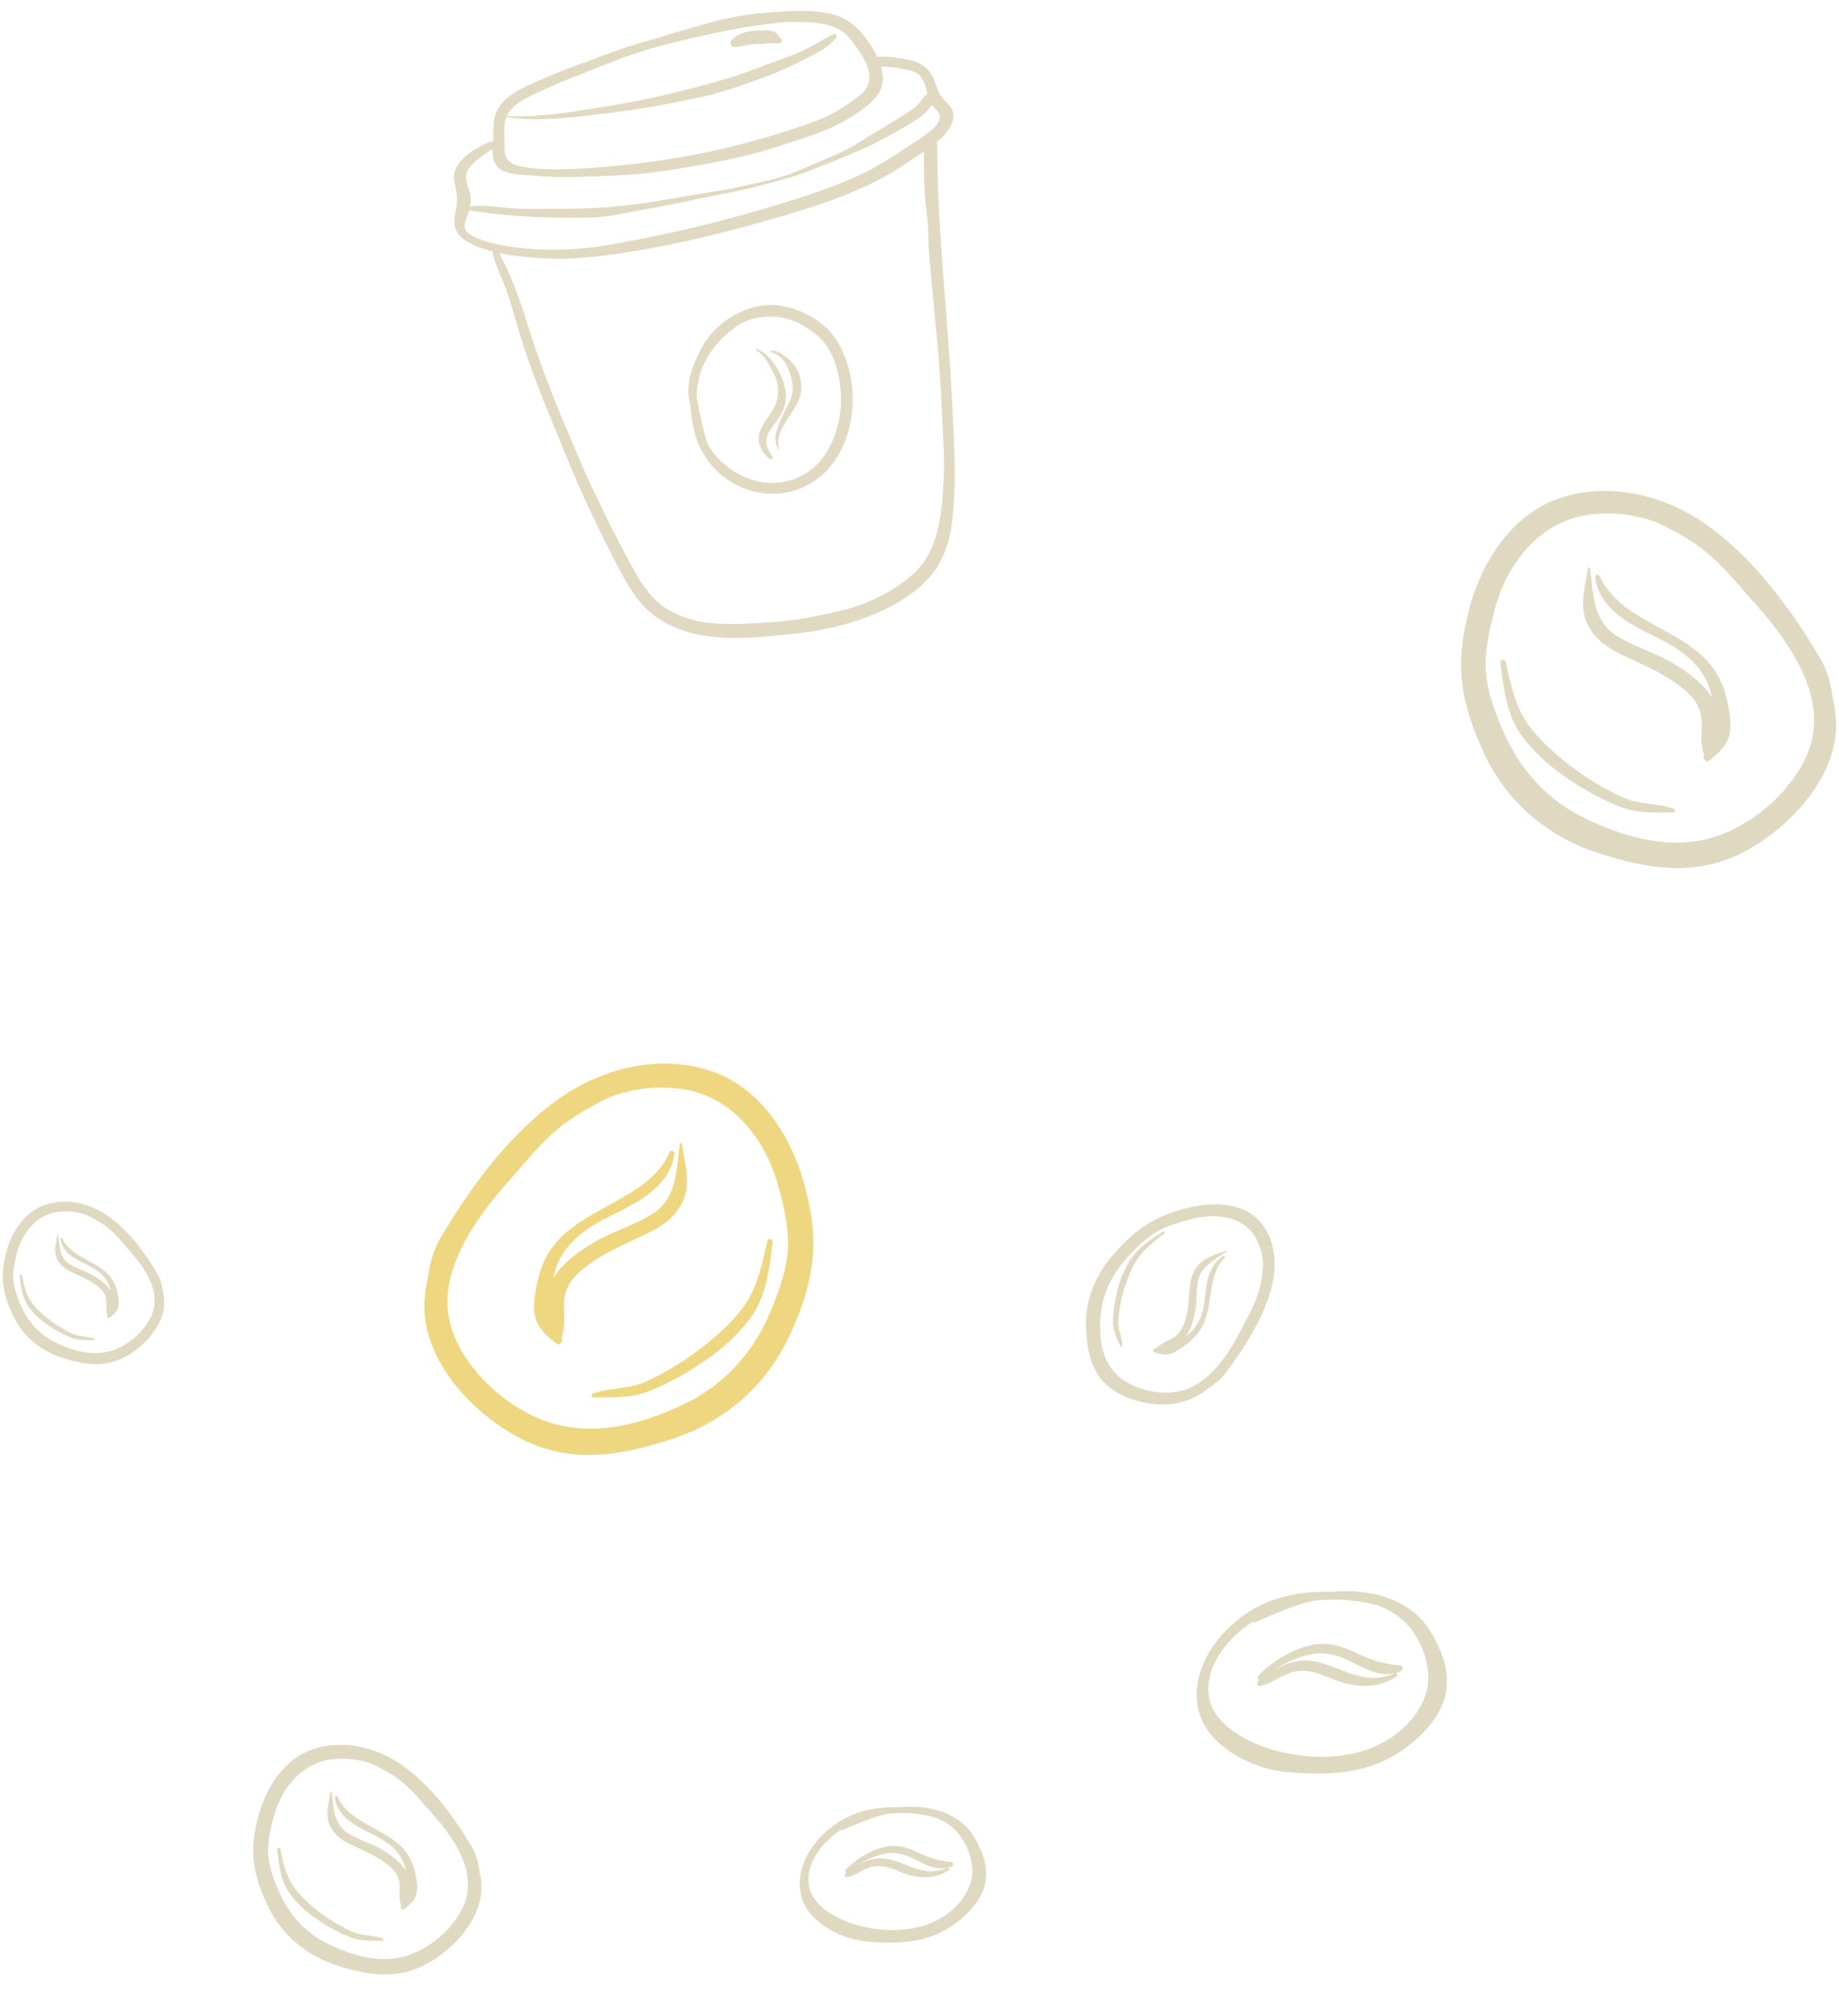 <svg width="156" height="171" viewBox="0 0 156 171" fill="none" xmlns="http://www.w3.org/2000/svg">
<path opacity="0.5" d="M68.24 100.475C67.16 96.47 64.604 92.353 60.514 90.904C56.253 89.371 51.424 90.478 47.76 92.949C43.385 95.903 39.948 100.588 37.307 105.104C36.739 106.098 36.426 107.262 36.284 108.483C36.114 109.165 36.029 109.847 36 110.528C35.858 115.101 39.551 119.247 43.243 121.49C47.76 124.245 52.191 123.62 56.963 122.058C61.337 120.638 64.888 117.656 66.876 113.482C67.785 111.607 68.524 109.563 68.836 107.518C69.234 105.132 68.865 102.775 68.24 100.475ZM65.484 110.954C63.979 114.646 61.508 117.458 57.872 119.162C53.952 121.008 49.578 122.03 45.487 120.212C43.669 119.389 41.795 118.026 40.374 116.322C40.346 116.237 40.318 116.151 40.232 116.095C40.176 116.038 40.119 116.009 40.09 115.953C39.011 114.561 38.216 112.971 38.017 111.323C37.505 107.12 40.687 102.917 43.328 99.964C44.749 98.373 46.055 96.698 47.76 95.391C49.038 94.426 50.401 93.687 51.822 93.006C53.725 92.324 55.741 92.069 57.815 92.353C61.905 92.921 64.717 96.3 65.882 100.134C66.393 101.781 66.848 103.741 66.848 105.501C66.848 107.347 66.166 109.222 65.484 110.954Z" fill="#E0B004"/>
<path opacity="0.5" d="M57.843 97.01C57.843 96.925 57.673 96.925 57.673 97.01C57.36 99.197 57.445 101.583 55.4 102.917C53.838 103.94 51.992 104.394 50.401 105.36C49.151 106.098 47.703 107.12 46.936 108.398C47.049 107.887 47.191 107.376 47.419 106.922C48.356 105.047 50.003 103.996 51.85 103.088C54.122 101.98 56.877 100.589 57.218 97.805C57.247 97.607 56.906 97.521 56.821 97.692C55.059 101.725 49.435 102.292 46.879 105.757C45.913 107.035 45.544 108.54 45.345 110.131C45.118 112.005 45.771 112.857 47.191 113.936C47.504 114.192 47.816 113.681 47.617 113.425C47.646 113.397 47.646 113.368 47.674 113.34C47.873 112.63 47.901 112.034 47.845 111.295C47.703 109.194 48.498 108.313 50.089 107.149C51.622 106.041 53.412 105.36 55.116 104.508C56.366 103.883 57.36 103.116 57.957 101.81C58.639 100.219 58.07 98.572 57.843 97.01Z" fill="#E0B004"/>
<path opacity="0.5" d="M57.76 96.727C57.731 96.727 57.731 96.755 57.76 96.755C57.789 96.755 57.789 96.727 57.76 96.727Z" fill="#E0B004"/>
<path opacity="0.5" d="M65.087 105.247C64.689 107.064 64.263 109.109 63.184 110.671C62.19 112.12 60.457 113.625 59.065 114.647C57.759 115.613 56.367 116.436 54.861 117.146C53.384 117.828 51.822 117.657 50.317 118.169C50.118 118.225 50.146 118.509 50.373 118.509C51.992 118.509 53.498 118.595 55.032 117.998C56.963 117.232 58.753 116.181 60.429 114.96C61.707 114.022 63.212 112.574 64.036 111.211C65.059 109.478 65.314 107.32 65.541 105.361C65.57 105.048 65.144 104.991 65.087 105.247Z" fill="#E0B004"/>
<path opacity="0.5" d="M21.559 158.136C21.742 159.353 22.193 160.537 22.71 161.637C23.877 164.088 25.978 165.839 28.529 166.673C31.331 167.589 33.932 167.956 36.584 166.339C38.752 165.022 40.919 162.588 40.836 159.903C40.819 159.503 40.769 159.103 40.669 158.703C40.586 158.003 40.402 157.303 40.069 156.719C38.518 154.068 36.5 151.317 33.932 149.583C31.781 148.133 28.946 147.499 26.445 148.383C24.044 149.25 22.543 151.651 21.926 154.001C21.559 155.352 21.342 156.736 21.559 158.136ZM22.743 156.936C22.743 155.902 23.026 154.752 23.31 153.785C23.977 151.551 25.628 149.567 28.046 149.216C29.263 149.05 30.447 149.2 31.564 149.6C32.398 150 33.215 150.434 33.949 151C34.95 151.767 35.717 152.751 36.55 153.685C38.118 155.419 39.969 157.886 39.669 160.354C39.552 161.337 39.102 162.254 38.451 163.071C38.418 163.105 38.385 163.121 38.368 163.155C38.318 163.188 38.285 163.238 38.285 163.288C37.451 164.288 36.35 165.089 35.283 165.572C32.882 166.656 30.314 166.039 28.012 164.955C25.878 163.955 24.427 162.304 23.543 160.137C23.127 159.137 22.743 158.053 22.743 156.936Z" fill="#C3B486"/>
<path opacity="0.5" d="M28.031 151.968C28.031 151.918 28.131 151.918 28.131 151.968C28.314 153.252 28.264 154.652 29.465 155.436C30.382 156.036 31.466 156.303 32.4 156.87C33.133 157.303 33.984 157.904 34.434 158.654C34.367 158.354 34.284 158.054 34.151 157.787C33.6 156.686 32.633 156.07 31.549 155.536C30.215 154.886 28.598 154.069 28.398 152.435C28.381 152.318 28.581 152.268 28.631 152.368C29.665 154.736 32.967 155.069 34.468 157.103C35.018 157.854 35.251 158.737 35.368 159.671C35.501 160.771 35.118 161.271 34.284 161.905C34.101 162.055 33.917 161.755 34.034 161.605C34.017 161.588 34.017 161.572 34.001 161.555C33.884 161.138 33.867 160.788 33.901 160.354C33.984 159.121 33.517 158.604 32.583 157.92C31.683 157.27 30.632 156.87 29.632 156.37C28.898 156.003 28.314 155.553 27.964 154.786C27.564 153.852 27.897 152.885 28.031 151.968Z" fill="#C3B486"/>
<path opacity="0.5" d="M28.079 151.802C28.097 151.802 28.097 151.819 28.079 151.819C28.062 151.819 28.062 151.802 28.079 151.802Z" fill="#C3B486"/>
<path opacity="0.5" d="M23.775 156.803C24.009 157.87 24.259 159.07 24.893 159.987C25.476 160.837 26.494 161.721 27.311 162.321C28.078 162.888 28.895 163.371 29.779 163.788C30.646 164.188 31.563 164.088 32.447 164.388C32.563 164.422 32.547 164.589 32.413 164.589C31.463 164.589 30.579 164.639 29.679 164.288C28.545 163.838 27.494 163.221 26.51 162.504C25.76 161.954 24.876 161.104 24.392 160.304C23.792 159.287 23.642 158.02 23.509 156.869C23.492 156.686 23.742 156.652 23.775 156.803Z" fill="#C3B486"/>
<path opacity="0.5" d="M124.08 58.312C124.381 60.312 125.121 62.256 125.97 64.064C127.888 68.09 131.34 70.966 135.531 72.336C140.134 73.842 144.407 74.445 148.763 71.788C152.324 69.624 155.886 65.625 155.749 61.215C155.721 60.558 155.639 59.901 155.475 59.243C155.338 58.093 155.036 56.943 154.489 55.984C151.941 51.629 148.626 47.109 144.407 44.261C140.873 41.878 136.216 40.837 132.107 42.316C128.162 43.741 125.696 47.685 124.655 51.547C124.08 53.765 123.724 56.011 124.08 58.312ZM126.025 56.34C126.025 54.642 126.491 52.752 126.956 51.163C128.052 47.493 130.764 44.234 134.737 43.658C136.737 43.385 138.682 43.631 140.517 44.288C141.887 44.946 143.229 45.658 144.435 46.589C146.078 47.849 147.338 49.465 148.708 50.999C151.283 53.847 154.324 57.901 153.831 61.955C153.639 63.571 152.9 65.077 151.831 66.419C151.776 66.474 151.722 66.502 151.694 66.556C151.612 66.611 151.557 66.693 151.557 66.775C150.188 68.419 148.379 69.734 146.626 70.528C142.681 72.308 138.462 71.295 134.682 69.514C131.175 67.871 128.792 65.159 127.34 61.599C126.655 59.955 126.025 58.175 126.025 56.34Z" fill="#C3B486"/>
<path opacity="0.5" d="M134.708 48.178C134.708 48.096 134.872 48.096 134.872 48.178C135.174 50.287 135.091 52.588 137.064 53.875C138.571 54.861 140.351 55.299 141.885 56.23C143.091 56.943 144.488 57.929 145.228 59.161C145.118 58.668 144.981 58.175 144.762 57.737C143.858 55.929 142.269 54.916 140.488 54.039C138.297 52.971 135.639 51.629 135.311 48.945C135.283 48.753 135.612 48.671 135.694 48.835C137.393 52.725 142.817 53.272 145.282 56.614C146.186 57.846 146.57 59.298 146.762 60.832C146.981 62.64 146.351 63.462 144.981 64.502C144.68 64.749 144.378 64.256 144.57 64.009C144.543 63.982 144.543 63.955 144.515 63.927C144.324 63.242 144.296 62.667 144.351 61.955C144.488 59.928 143.721 59.079 142.187 57.956C140.707 56.888 138.982 56.23 137.338 55.409C136.132 54.806 135.174 54.067 134.598 52.807C133.941 51.273 134.489 49.684 134.708 48.178Z" fill="#C3B486"/>
<path opacity="0.5" d="M134.79 47.903C134.818 47.903 134.818 47.931 134.79 47.931C134.763 47.931 134.763 47.903 134.79 47.903Z" fill="#C3B486"/>
<path opacity="0.5" d="M127.725 56.121C128.108 57.874 128.519 59.846 129.56 61.352C130.519 62.749 132.19 64.201 133.533 65.187C134.793 66.118 136.135 66.913 137.587 67.597C139.012 68.255 140.518 68.091 141.97 68.584C142.162 68.638 142.135 68.912 141.915 68.912C140.354 68.912 138.902 68.994 137.423 68.419C135.56 67.68 133.834 66.666 132.218 65.488C130.985 64.585 129.533 63.188 128.738 61.873C127.752 60.202 127.506 58.12 127.286 56.231C127.259 55.929 127.67 55.875 127.725 56.121Z" fill="#C3B486"/>
<path opacity="0.5" d="M0.288 109.096C0.418 109.957 0.736 110.795 1.102 111.574C1.928 113.308 3.415 114.546 5.22 115.136C7.202 115.785 9.043 116.044 10.919 114.9C12.453 113.968 13.987 112.246 13.928 110.347C13.916 110.064 13.88 109.78 13.81 109.497C13.751 109.002 13.621 108.506 13.385 108.093C12.287 106.218 10.86 104.271 9.043 103.044C7.521 102.018 5.515 101.57 3.745 102.207C2.046 102.82 0.984 104.519 0.536 106.182C0.288 107.126 0.135 108.105 0.288 109.096ZM1.114 108.247C1.114 107.515 1.314 106.701 1.515 106.017C1.987 104.436 3.155 103.033 4.866 102.785C5.727 102.667 6.565 102.773 7.356 103.056C7.945 103.339 8.524 103.646 9.043 104.047C9.751 104.59 10.293 105.286 10.883 105.946C11.992 107.173 13.302 108.919 13.09 110.665C13.007 111.361 12.689 112.01 12.229 112.588C12.205 112.612 12.181 112.623 12.169 112.647C12.134 112.671 12.111 112.706 12.111 112.741C11.521 113.449 10.742 114.015 9.987 114.358C8.288 115.124 6.471 114.688 4.842 113.921C3.332 113.213 2.306 112.045 1.68 110.512C1.397 109.804 1.114 109.037 1.114 108.247Z" fill="#C3B486"/>
<path opacity="0.5" d="M4.866 104.732C4.866 104.696 4.936 104.696 4.936 104.732C5.066 105.64 5.031 106.631 5.88 107.185C6.529 107.61 7.296 107.799 7.957 108.2C8.476 108.507 9.078 108.931 9.396 109.462C9.349 109.25 9.29 109.037 9.196 108.849C8.807 108.07 8.122 107.634 7.355 107.256C6.411 106.796 5.267 106.218 5.125 105.062C5.113 104.979 5.255 104.944 5.29 105.015C6.022 106.69 8.358 106.926 9.42 108.365C9.821 108.896 9.975 109.521 10.057 110.182C10.152 110.96 9.88 111.314 9.29 111.762C9.161 111.869 9.031 111.656 9.113 111.55C9.101 111.538 9.101 111.527 9.09 111.515C9.007 111.22 8.995 110.972 9.019 110.665C9.078 109.792 8.748 109.427 8.087 108.943C7.45 108.483 6.706 108.2 5.998 107.846C5.479 107.586 5.066 107.268 4.818 106.725C4.535 106.065 4.771 105.38 4.866 104.732Z" fill="#C3B486"/>
<path opacity="0.5" d="M4.9 104.613C4.912 104.613 4.912 104.626 4.9 104.626C4.888 104.626 4.888 104.613 4.9 104.613Z" fill="#C3B486"/>
<path opacity="0.5" d="M1.857 108.153C2.022 108.908 2.199 109.757 2.648 110.406C3.061 111.008 3.781 111.633 4.359 112.058C4.901 112.459 5.48 112.801 6.105 113.096C6.718 113.379 7.367 113.308 7.993 113.52C8.075 113.544 8.064 113.662 7.969 113.662C7.297 113.662 6.671 113.697 6.034 113.45C5.232 113.131 4.488 112.695 3.792 112.187C3.261 111.798 2.636 111.196 2.294 110.63C1.869 109.911 1.763 109.014 1.669 108.2C1.657 108.07 1.834 108.047 1.857 108.153Z" fill="#C3B486"/>
<path opacity="0.5" d="M96.965 104.057C96.019 104.716 95.185 105.548 94.44 106.391C92.787 108.279 92.004 110.518 92.12 112.675C92.244 115.044 92.76 117.033 94.927 118.193C96.695 119.143 99.383 119.607 101.57 118.38C101.895 118.194 102.209 117.984 102.507 117.74C103.058 117.376 103.578 116.942 103.954 116.454C105.652 114.209 107.285 111.592 107.907 109.032C108.427 106.887 108.058 104.618 106.529 103.252C105.059 101.941 102.608 101.931 100.47 102.51C99.261 102.844 98.052 103.295 96.965 104.057ZM98.322 104.355C99.174 103.905 100.212 103.603 101.098 103.381C103.15 102.877 105.304 103.174 106.353 104.721C106.874 105.505 107.122 106.402 107.144 107.362C107.076 108.123 106.976 108.886 106.739 109.649C106.421 110.686 105.852 111.654 105.344 112.647C104.407 114.504 102.955 116.88 100.827 117.743C99.979 118.09 99.081 118.172 98.203 118.071C98.165 118.062 98.141 118.046 98.108 118.049C98.065 118.028 98.013 118.026 97.972 118.048C96.885 117.898 95.879 117.472 95.145 116.933C93.497 115.716 93.198 113.642 93.367 111.552C93.521 109.616 94.425 107.877 95.934 106.312C96.633 105.595 97.401 104.841 98.322 104.355Z" fill="#C3B486"/>
<path opacity="0.5" d="M104.026 106.066C104.067 106.045 104.098 106.114 104.057 106.136C103.069 106.813 101.914 107.379 101.649 108.546C101.445 109.439 101.564 110.304 101.393 111.193C101.268 111.887 101.043 112.734 100.572 113.367C100.796 113.192 101.014 113.006 101.19 112.799C101.915 111.946 102.117 111.012 102.214 110.033C102.329 108.83 102.492 107.36 103.76 106.521C103.85 106.459 103.953 106.576 103.887 106.654C102.281 108.385 103.034 110.814 101.845 112.725C101.41 113.44 100.758 113.969 100.034 114.45C99.18 115.014 98.654 114.963 97.88 114.657C97.701 114.595 97.888 114.339 98.046 114.356C98.055 114.337 98.068 114.33 98.076 114.311C98.379 114.051 98.659 113.89 99.022 113.727C100.053 113.256 100.328 112.711 100.595 111.771C100.844 110.869 100.844 109.97 100.94 109.062C101.011 108.397 101.196 107.8 101.712 107.229C102.348 106.551 103.238 106.367 104.026 106.066Z" fill="#C3B486"/>
<path opacity="0.5" d="M103.719 106.06C103.725 106.072 103.71 106.08 103.704 106.068C103.699 106.055 103.713 106.048 103.719 106.06Z" fill="#C3B486"/>
<path opacity="0.5" d="M98.764 104.617C97.952 105.25 97.034 105.954 96.473 106.806C95.952 107.592 95.54 108.701 95.301 109.543C95.073 110.335 94.93 111.126 94.864 111.935C94.807 112.725 95.18 113.331 95.211 114.089C95.22 114.186 95.076 114.247 95.034 114.153C94.733 113.479 94.412 112.875 94.417 112.084C94.432 111.083 94.611 110.068 94.895 109.056C95.114 108.283 95.54 107.284 96.052 106.59C96.706 105.719 97.711 105.056 98.624 104.457C98.771 104.365 98.878 104.527 98.764 104.617Z" fill="#C3B486"/>
<path opacity="0.5" d="M83.414 160.275C84.028 158.603 83.372 157.015 82.608 155.753C81.403 153.77 78.908 153.025 76.299 153.268C74.754 153.218 73.036 153.453 71.55 154.285C68.145 156.188 66.654 160.108 68.913 162.49C70.047 163.694 71.923 164.571 73.783 164.683C75.565 164.805 77.432 164.846 79.278 164.111C80.947 163.471 82.815 161.899 83.414 160.275ZM79.667 162.762C76.933 164.275 73.148 163.734 70.976 162.58C69.808 161.957 68.677 161.028 68.581 159.639C68.477 158.006 69.593 156.42 71.091 155.349C71.18 155.281 71.273 155.225 71.366 155.168C71.397 155.209 71.466 155.219 71.535 155.187C72.83 154.636 74.039 154.069 75.344 153.816C76.752 153.667 78.162 153.793 79.383 154.157C79.991 154.402 80.533 154.733 80.976 155.15C81.902 156.049 82.546 157.559 82.472 158.929C82.368 160.437 81.181 161.917 79.667 162.762Z" fill="#C3B486"/>
<path opacity="0.5" d="M80.726 158.291C80.903 158.211 80.905 157.957 80.722 157.933C79.841 157.826 79.062 157.646 78.3 157.298C77.538 156.951 76.849 156.584 75.917 156.553C74.488 156.508 72.798 157.486 71.766 158.527C71.664 158.64 71.692 158.76 71.776 158.815C71.724 158.892 71.686 158.962 71.671 159.05C71.636 159.172 71.773 159.243 71.89 159.216C72.644 159.021 73.283 158.466 74.049 158.305C75.01 158.11 75.823 158.554 76.595 158.844C77.753 159.278 79.183 159.456 80.452 158.628C80.58 158.544 80.53 158.406 80.408 158.421C80.531 158.366 80.63 158.334 80.726 158.291ZM80.373 158.411C78.254 159.344 76.79 157.769 74.924 157.615C74.235 157.555 73.634 157.734 72.966 158.076C72.939 158.089 72.898 158.107 72.871 158.12C73.423 157.763 74.022 157.491 74.654 157.311C75.761 156.996 76.63 157.202 77.502 157.633C78.258 158.01 79.326 158.672 80.373 158.411Z" fill="#C3B486"/>
<path opacity="0.5" d="M122.417 144.409C123.241 142.165 122.362 140.035 121.335 138.342C119.719 135.68 116.371 134.68 112.87 135.006C110.796 134.939 108.491 135.255 106.497 136.371C101.927 138.925 99.927 144.185 102.958 147.383C104.479 148.997 106.997 150.174 109.493 150.325C111.885 150.488 114.39 150.543 116.867 149.557C119.107 148.698 121.614 146.589 122.417 144.409ZM117.389 147.746C113.72 149.777 108.64 149.052 105.726 147.502C104.159 146.666 102.64 145.42 102.511 143.556C102.373 141.364 103.871 139.237 105.88 137.799C105.999 137.708 106.124 137.632 106.249 137.556C106.291 137.611 106.383 137.624 106.477 137.582C108.215 136.842 109.836 136.081 111.588 135.741C113.478 135.542 115.37 135.711 117.007 136.2C117.824 136.529 118.551 136.972 119.146 137.532C120.388 138.738 121.252 140.765 121.154 142.603C121.014 144.627 119.421 146.613 117.389 147.746Z" fill="#C3B486"/>
<path opacity="0.5" d="M118.809 141.747C119.047 141.64 119.05 141.299 118.804 141.267C117.623 141.123 116.576 140.882 115.554 140.416C114.531 139.949 113.606 139.456 112.356 139.415C110.438 139.354 108.17 140.668 106.785 142.064C106.648 142.215 106.686 142.377 106.799 142.451C106.73 142.554 106.679 142.649 106.658 142.766C106.611 142.93 106.795 143.025 106.952 142.989C107.964 142.728 108.821 141.982 109.849 141.766C111.138 141.504 112.229 142.101 113.266 142.489C114.82 143.072 116.739 143.311 118.442 142.2C118.613 142.086 118.546 141.902 118.383 141.923C118.548 141.848 118.681 141.805 118.809 141.747ZM118.335 141.908C115.492 143.161 113.527 141.048 111.024 140.841C110.099 140.759 109.293 141 108.396 141.46C108.359 141.476 108.304 141.501 108.268 141.518C109.009 141.039 109.813 140.675 110.662 140.433C112.147 140.01 113.313 140.287 114.483 140.865C115.498 141.37 116.93 142.259 118.335 141.908Z" fill="#C3B486"/>
<g opacity="0.5">
<path d="M80.804 34.802C80.463 27.308 79.511 19.837 79.511 12.319C79.511 12.226 79.488 12.132 79.453 12.061C79.558 11.967 79.676 11.885 79.782 11.791C80.428 11.204 81.227 10.111 80.722 9.207C80.439 8.713 79.923 8.431 79.676 7.903C79.441 7.41 79.312 6.857 79.053 6.376C78.56 5.471 77.573 5.119 76.598 4.978C75.952 4.884 75.141 4.743 74.424 4.837C74.342 4.649 74.248 4.473 74.142 4.297C73.473 3.134 72.521 1.912 71.24 1.419C69.572 0.785 67.645 0.89 65.895 1.008C64.086 1.125 62.194 1.372 60.444 1.854C58.717 2.323 57.001 2.84 55.298 3.369C55.263 3.381 55.227 3.381 55.192 3.392C53.43 3.85 51.726 4.485 50.023 5.131C48.578 5.671 47.145 6.188 45.735 6.822C44.372 7.433 42.774 8.056 42.104 9.5C41.811 10.123 41.846 10.745 41.858 11.415C41.858 11.591 41.846 11.779 41.834 11.967C41.258 12.085 40.648 12.46 40.201 12.73C39.461 13.177 38.627 13.929 38.509 14.845C38.462 15.244 38.603 15.62 38.674 16.008C38.768 16.56 38.815 16.971 38.721 17.523C38.58 18.322 38.333 19.12 38.874 19.837C39.461 20.601 40.659 21.023 41.552 21.27C41.623 21.294 41.693 21.305 41.764 21.317C41.999 22.574 42.704 23.76 43.091 24.982C43.55 26.415 43.937 27.871 44.395 29.304C45.417 32.452 46.721 35.471 47.967 38.525C49.13 41.38 50.422 44.175 51.832 46.924C52.525 48.263 53.171 49.614 54.099 50.812C55.016 52.01 56.12 52.75 57.518 53.314C60.467 54.488 63.921 54.101 67.011 53.795C70.089 53.49 73.285 52.726 75.987 51.199C77.22 50.495 78.301 49.684 79.171 48.556C80.064 47.405 80.534 45.925 80.733 44.48C81.168 41.239 80.956 38.044 80.804 34.802ZM42.809 10.511C42.833 10.299 42.88 10.111 42.962 9.923C45.159 10.276 47.509 10.064 49.706 9.817C52.255 9.536 54.84 9.183 57.354 8.666C58.646 8.396 59.962 8.173 61.231 7.785C62.488 7.41 63.71 6.951 64.943 6.505C66.024 6.117 67.058 5.636 68.08 5.119C69.032 4.637 70.23 4.074 70.923 3.228C71.064 3.052 70.888 2.805 70.677 2.911C69.666 3.416 68.762 4.038 67.704 4.473C66.576 4.943 65.413 5.33 64.274 5.765C61.924 6.67 59.563 7.28 57.131 7.879C54.769 8.455 52.325 8.901 49.929 9.265C47.673 9.618 45.276 9.97 42.986 9.841C43.502 8.713 44.983 8.138 46.052 7.644C47.379 7.022 48.742 6.505 50.105 5.965C51.703 5.33 53.301 4.684 54.957 4.191C56.684 3.686 58.447 3.287 60.209 2.899C62.077 2.476 63.933 2.171 65.825 1.959C66.118 1.924 66.412 1.901 66.706 1.865C66.87 1.865 67.023 1.865 67.187 1.865C68.55 1.877 70.183 1.854 71.382 2.617C71.945 2.969 72.345 3.592 72.733 4.132C73.555 5.248 74.33 6.869 73.109 7.938C72.556 8.42 71.91 8.843 71.299 9.23C70.066 10.017 68.621 10.487 67.234 10.945C64.332 11.897 61.431 12.66 58.423 13.212C55.274 13.788 52.138 14.14 48.942 14.316C47.391 14.399 45.805 14.41 44.266 14.128C43.467 13.987 42.809 13.635 42.809 12.754C42.798 12.026 42.739 11.239 42.809 10.511ZM39.861 14.164C40.142 13.835 40.483 13.541 40.836 13.283C41.047 13.13 41.435 12.836 41.787 12.648C41.776 12.954 41.799 13.247 41.869 13.529C42.257 14.939 44.09 14.774 45.218 14.892C47.039 15.068 48.848 15.021 50.669 14.951C52.431 14.88 54.205 14.81 55.956 14.551C59.375 14.034 62.899 13.459 66.189 12.366C67.798 11.838 69.502 11.345 71.017 10.581C72.18 9.994 73.625 9.136 74.424 8.079C74.965 7.351 74.965 6.482 74.73 5.648C75.352 5.624 76.057 5.753 76.539 5.836C77.009 5.918 77.608 6.035 77.972 6.352C78.348 6.681 78.489 7.222 78.595 7.691C78.618 7.785 78.642 7.879 78.665 7.962C78.313 8.208 78.125 8.608 77.82 8.901C77.326 9.395 76.586 9.806 75.999 10.17C74.965 10.804 73.896 11.415 72.874 12.073C71.734 12.801 70.465 13.294 69.231 13.835C67.892 14.422 66.576 14.998 65.143 15.303C63.757 15.608 62.417 15.949 61.008 16.172C59.586 16.395 58.176 16.642 56.766 16.889C54.006 17.37 51.174 17.699 48.378 17.699C46.839 17.699 45.312 17.746 43.773 17.687C42.48 17.64 41.141 17.3 39.861 17.535C39.896 17.347 39.919 17.159 39.931 16.971C39.966 15.937 39.062 15.103 39.861 14.164ZM41.212 20.471C40.742 20.307 39.849 20.001 39.555 19.579C39.238 19.12 39.532 18.615 39.696 18.157C39.731 18.052 39.767 17.946 39.79 17.84C42.351 18.239 44.865 18.451 47.462 18.451C48.848 18.451 50.27 18.533 51.644 18.322C53.03 18.099 54.393 17.793 55.78 17.558C57.201 17.312 58.623 16.994 60.032 16.701C61.501 16.407 62.958 16.149 64.403 15.761C65.766 15.397 67.105 15.08 68.433 14.575C69.76 14.07 71.076 13.518 72.392 12.977C73.649 12.46 74.871 11.838 76.046 11.168C76.692 10.792 77.35 10.428 77.961 10.005C78.243 9.806 78.513 9.583 78.748 9.312C78.842 9.207 78.936 9.042 79.041 8.913C79.229 9.148 79.488 9.336 79.629 9.571C80.134 10.463 78.407 11.509 77.82 11.897C76.198 12.989 74.624 14.07 72.838 14.88C70.994 15.726 69.02 16.419 67.082 17.018C63.181 18.228 59.187 19.308 55.18 20.095C53.113 20.495 51.045 20.965 48.942 21.106C46.898 21.247 44.818 21.188 42.786 20.835C42.281 20.753 41.728 20.648 41.212 20.471ZM80.064 40.275C79.934 43.13 79.758 46.607 77.491 48.662C76.363 49.684 75.035 50.448 73.637 51.047C72.239 51.657 70.724 51.916 69.243 52.245C67.669 52.597 66.083 52.738 64.473 52.832C62.923 52.926 61.313 52.996 59.774 52.773C58.411 52.585 56.802 51.975 55.768 51.047C54.675 50.048 53.935 48.674 53.242 47.382C51.867 44.786 50.563 42.155 49.377 39.465C47.955 36.223 46.604 32.969 45.441 29.622C44.924 28.142 44.501 26.626 43.972 25.158C43.714 24.442 43.42 23.737 43.115 23.032C42.892 22.515 42.586 22.01 42.398 21.482C43.267 21.658 44.149 21.752 45.041 21.834C47.544 22.081 49.929 21.881 52.408 21.517C57.377 20.8 62.276 19.543 67.093 18.11C69.384 17.429 71.734 16.619 73.896 15.573C75.047 15.009 76.14 14.375 77.197 13.647C77.585 13.377 77.984 13.118 78.372 12.86C78.372 14.234 78.372 15.632 78.489 16.983C78.548 17.746 78.689 18.51 78.724 19.273C78.771 20.048 78.748 20.812 78.818 21.587C79.065 24.676 79.417 27.742 79.664 30.831C79.793 32.452 79.852 34.073 79.934 35.694C80.005 37.245 80.134 38.737 80.064 40.275Z" fill="#C3B486"/>
<path d="M66.269 3.298C66.034 3.087 65.999 2.84 65.693 2.699C65.329 2.534 64.847 2.581 64.46 2.581C63.626 2.581 62.639 2.746 62.063 3.404C61.969 3.51 61.922 3.686 62.016 3.815C62.028 3.827 62.028 3.838 62.04 3.838C62.133 3.979 62.298 4.026 62.451 3.944C62.263 4.038 62.897 3.921 62.991 3.897C63.496 3.78 63.966 3.721 64.472 3.721C64.812 3.721 65.141 3.674 65.482 3.662C65.729 3.651 65.952 3.709 66.198 3.662C66.328 3.627 66.386 3.404 66.269 3.298Z" fill="#C3B486"/>
<path d="M70.922 28.789C69.83 27.133 67.832 26.111 65.894 25.887C63.85 25.652 61.559 26.827 60.267 28.401C59.55 29.282 59.045 30.339 58.68 31.408C58.481 31.984 58.387 32.63 58.387 33.24C58.387 33.581 58.469 33.898 58.551 34.215C58.586 35.038 58.727 35.86 58.927 36.682C59.409 38.703 60.924 40.464 62.816 41.298C64.872 42.203 67.21 42.062 69.09 40.793C72.755 38.291 73.237 32.301 70.922 28.789ZM69.63 39.031C68.373 40.57 66.282 41.251 64.355 40.84C63.368 40.629 62.405 40.159 61.606 39.513C61.594 39.489 61.582 39.478 61.559 39.454C61.453 39.372 61.359 39.29 61.265 39.219C60.783 38.773 60.372 38.256 60.055 37.692C59.797 37.023 59.632 36.318 59.491 35.613C59.374 34.979 59.15 34.286 59.092 33.628C59.115 32.653 59.315 31.69 59.726 30.856C60.443 29.376 61.477 28.319 62.769 27.485C63.18 27.262 63.615 27.097 64.085 26.991C65.072 26.768 65.976 26.804 66.951 27.085C67.809 27.332 68.479 27.814 69.183 28.342C70.699 29.494 71.275 31.725 71.334 33.534C71.404 35.437 70.864 37.528 69.63 39.031Z" fill="#C3B486"/>
<path d="M66.152 35.306C66.563 34.601 66.786 33.861 66.622 33.039C66.363 31.759 65.459 30.044 64.155 29.574C64.096 29.55 64.061 29.645 64.108 29.68C64.907 30.126 65.294 30.995 65.682 31.782C66.199 32.851 66.081 33.92 65.471 34.907C65.059 35.565 64.472 36.199 64.366 36.998C64.272 37.773 64.719 38.419 65.259 38.912C65.435 39.065 65.647 38.842 65.506 38.666C64.942 37.961 64.813 37.268 65.318 36.492C65.588 36.093 65.905 35.729 66.152 35.306Z" fill="#C3B486"/>
<path d="M67.975 32.723C67.928 31.971 67.705 31.302 67.177 30.75C66.754 30.315 66.096 29.716 65.461 29.728C65.367 29.728 65.356 29.857 65.438 29.88C66.425 30.162 66.848 31.078 67.106 31.971C67.388 32.946 67.212 33.733 66.718 34.602C66.366 35.213 66.096 35.847 65.884 36.529C65.684 37.163 65.755 37.539 66.025 38.138C66.037 38.173 66.084 38.15 66.084 38.114C65.579 36.071 68.105 34.732 67.975 32.723Z" fill="#C3B486"/>
</g>
</svg>

